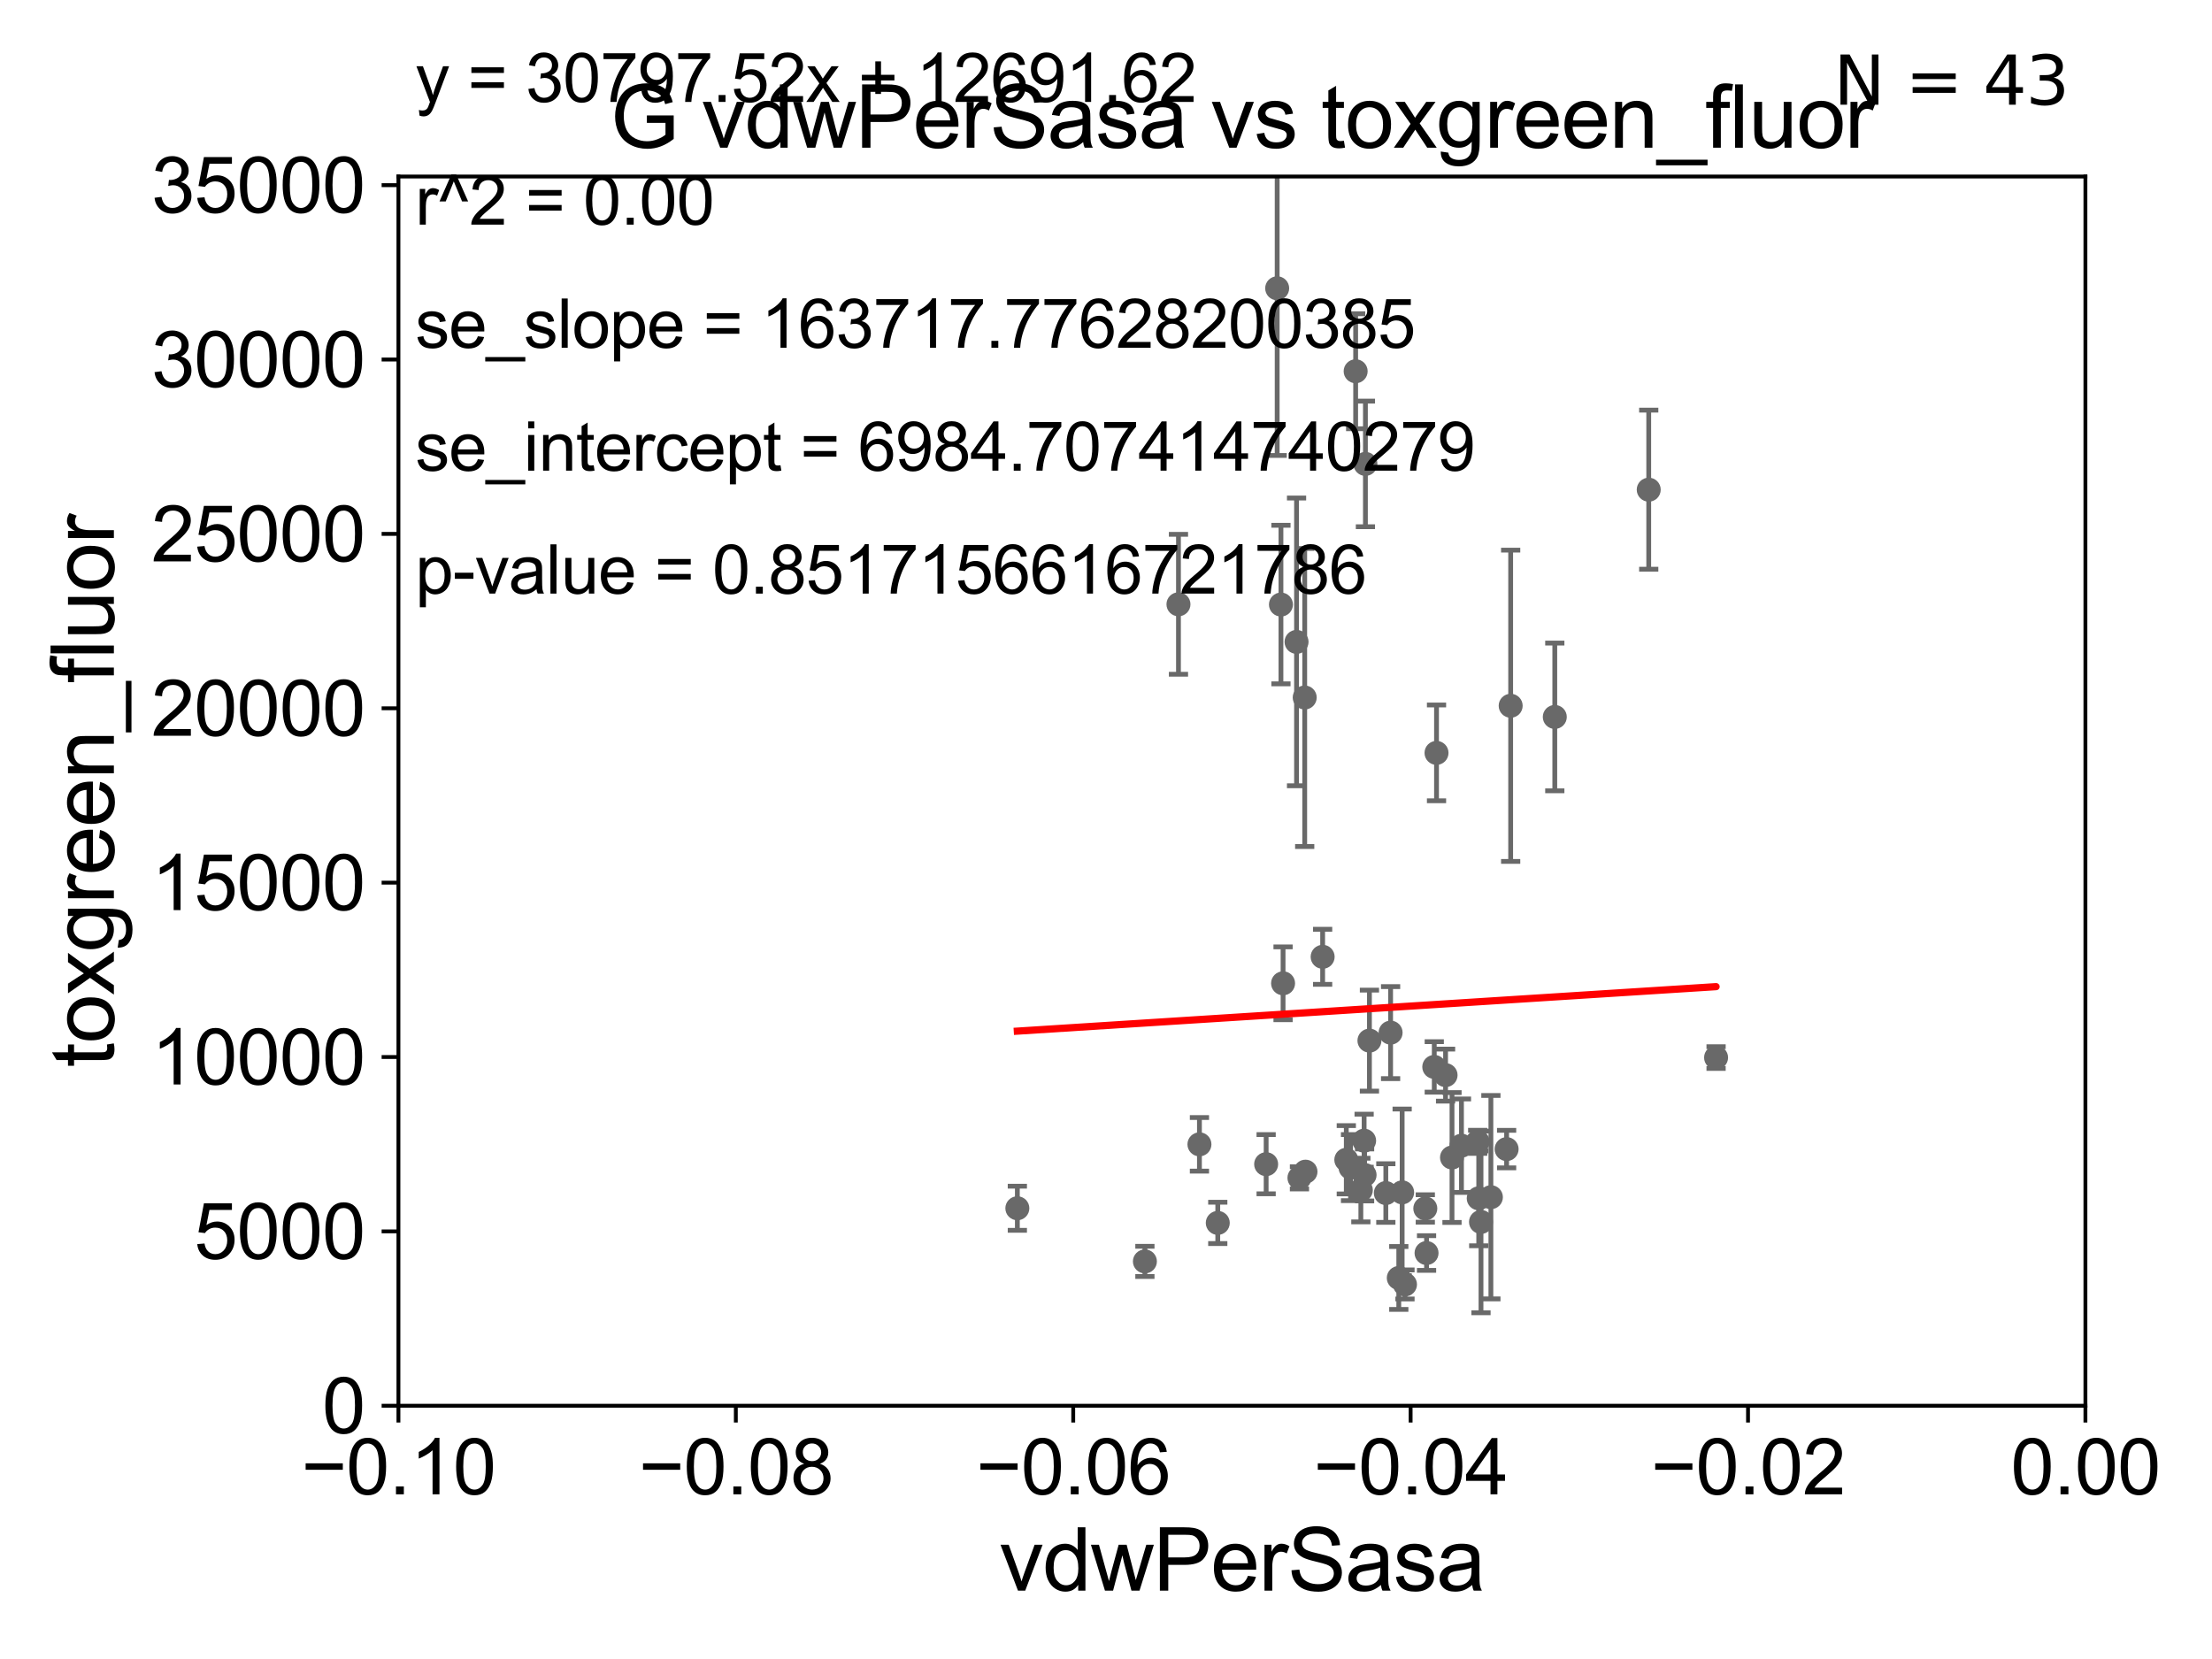 <?xml version="1.0" encoding="utf-8" standalone="no"?>
<!DOCTYPE svg PUBLIC "-//W3C//DTD SVG 1.1//EN"
  "http://www.w3.org/Graphics/SVG/1.1/DTD/svg11.dtd">
<svg xmlns:xlink="http://www.w3.org/1999/xlink" width="460.8pt" height="345.6pt" viewBox="0 0 460.8 345.6" xmlns="http://www.w3.org/2000/svg" version="1.1">
 <defs>
  <style type="text/css">*{stroke-linejoin: round; stroke-linecap: butt}</style>
 </defs>
 <g id="figure_1">
  <g id="patch_1">
   <path d="M 0 345.6 
L 460.8 345.6 
L 460.8 0 
L 0 0 
z
" style="fill: #ffffff"/>
  </g>
  <g id="axes_1">
   <g id="patch_2">
    <path d="M 83 292.84 
L 434.43 292.84 
L 434.43 36.775 
L 83 36.775 
z
" style="fill: #ffffff"/>
   </g>
   <g id="PathCollection_1">
    <defs>
     <path id="m43b753bd6f" d="M 0 1.118 
C 0.297 1.118 0.581 1 0.791 0.791 
C 1 0.581 1.118 0.297 1.118 0 
C 1.118 -0.297 1 -0.581 0.791 -0.791 
C 0.581 -1 0.297 -1.118 0 -1.118 
C -0.297 -1.118 -0.581 -1 -0.791 -0.791 
C -1 -0.581 -1.118 -0.297 -1.118 0 
C -1.118 0.297 -1 0.581 -0.791 0.791 
C -0.581 1 -0.297 1.118 0 1.118 
z
" style="stroke: #696969"/>
    </defs>
    <g clip-path="url(#pc25ea31990)">
     <use xlink:href="#m43b753bd6f" x="211.933" y="251.703" style="fill: #696969; stroke: #696969"/>
     <use xlink:href="#m43b753bd6f" x="263.761" y="242.52" style="fill: #696969; stroke: #696969"/>
     <use xlink:href="#m43b753bd6f" x="283.49" y="247.912" style="fill: #696969; stroke: #696969"/>
     <use xlink:href="#m43b753bd6f" x="313.855" y="239.38" style="fill: #696969; stroke: #696969"/>
     <use xlink:href="#m43b753bd6f" x="288.693" y="248.535" style="fill: #696969; stroke: #696969"/>
     <use xlink:href="#m43b753bd6f" x="271.958" y="244.082" style="fill: #696969; stroke: #696969"/>
     <use xlink:href="#m43b753bd6f" x="267.287" y="204.84" style="fill: #696969; stroke: #696969"/>
     <use xlink:href="#m43b753bd6f" x="291.393" y="266.224" style="fill: #696969; stroke: #696969"/>
     <use xlink:href="#m43b753bd6f" x="314.7" y="147.023" style="fill: #696969; stroke: #696969"/>
     <use xlink:href="#m43b753bd6f" x="253.684" y="254.754" style="fill: #696969; stroke: #696969"/>
     <use xlink:href="#m43b753bd6f" x="285.279" y="216.78" style="fill: #696969; stroke: #696969"/>
     <use xlink:href="#m43b753bd6f" x="284.268" y="244.763" style="fill: #696969; stroke: #696969"/>
     <use xlink:href="#m43b753bd6f" x="298.785" y="222.257" style="fill: #696969; stroke: #696969"/>
     <use xlink:href="#m43b753bd6f" x="271.795" y="145.302" style="fill: #696969; stroke: #696969"/>
     <use xlink:href="#m43b753bd6f" x="297.176" y="261.029" style="fill: #696969; stroke: #696969"/>
     <use xlink:href="#m43b753bd6f" x="280.459" y="241.603" style="fill: #696969; stroke: #696969"/>
     <use xlink:href="#m43b753bd6f" x="281.341" y="243.238" style="fill: #696969; stroke: #696969"/>
     <use xlink:href="#m43b753bd6f" x="308.519" y="254.553" style="fill: #696969; stroke: #696969"/>
     <use xlink:href="#m43b753bd6f" x="302.478" y="241.129" style="fill: #696969; stroke: #696969"/>
     <use xlink:href="#m43b753bd6f" x="289.687" y="215.115" style="fill: #696969; stroke: #696969"/>
     <use xlink:href="#m43b753bd6f" x="238.504" y="262.775" style="fill: #696969; stroke: #696969"/>
     <use xlink:href="#m43b753bd6f" x="310.58" y="249.395" style="fill: #696969; stroke: #696969"/>
     <use xlink:href="#m43b753bd6f" x="249.865" y="238.386" style="fill: #696969; stroke: #696969"/>
     <use xlink:href="#m43b753bd6f" x="292.684" y="267.577" style="fill: #696969; stroke: #696969"/>
     <use xlink:href="#m43b753bd6f" x="284.442" y="96.642" style="fill: #696969; stroke: #696969"/>
     <use xlink:href="#m43b753bd6f" x="266.059" y="60.054" style="fill: #696969; stroke: #696969"/>
     <use xlink:href="#m43b753bd6f" x="323.892" y="149.352" style="fill: #696969; stroke: #696969"/>
     <use xlink:href="#m43b753bd6f" x="270.095" y="133.718" style="fill: #696969; stroke: #696969"/>
     <use xlink:href="#m43b753bd6f" x="296.918" y="251.745" style="fill: #696969; stroke: #696969"/>
     <use xlink:href="#m43b753bd6f" x="284.172" y="237.626" style="fill: #696969; stroke: #696969"/>
     <use xlink:href="#m43b753bd6f" x="266.844" y="125.939" style="fill: #696969; stroke: #696969"/>
     <use xlink:href="#m43b753bd6f" x="304.451" y="238.669" style="fill: #696969; stroke: #696969"/>
     <use xlink:href="#m43b753bd6f" x="301.139" y="223.968" style="fill: #696969; stroke: #696969"/>
     <use xlink:href="#m43b753bd6f" x="343.461" y="102.009" style="fill: #696969; stroke: #696969"/>
     <use xlink:href="#m43b753bd6f" x="307.831" y="237.866" style="fill: #696969; stroke: #696969"/>
     <use xlink:href="#m43b753bd6f" x="292.094" y="248.393" style="fill: #696969; stroke: #696969"/>
     <use xlink:href="#m43b753bd6f" x="245.496" y="125.886" style="fill: #696969; stroke: #696969"/>
     <use xlink:href="#m43b753bd6f" x="357.491" y="220.313" style="fill: #696969; stroke: #696969"/>
     <use xlink:href="#m43b753bd6f" x="282.407" y="77.339" style="fill: #696969; stroke: #696969"/>
     <use xlink:href="#m43b753bd6f" x="299.253" y="156.841" style="fill: #696969; stroke: #696969"/>
     <use xlink:href="#m43b753bd6f" x="275.53" y="199.322" style="fill: #696969; stroke: #696969"/>
     <use xlink:href="#m43b753bd6f" x="270.699" y="245.369" style="fill: #696969; stroke: #696969"/>
     <use xlink:href="#m43b753bd6f" x="308.046" y="249.635" style="fill: #696969; stroke: #696969"/>
    </g>
   </g>
   <g id="matplotlib.axis_1">
    <g id="xtick_1">
     <g id="line2d_1">
      <defs>
       <path id="m275f185492" d="M 0 0 
L 0 3.5 
" style="stroke: #000000; stroke-width: 0.8"/>
      </defs>
      <g>
       <use xlink:href="#m275f185492" x="83" y="292.84" style="stroke: #000000; stroke-width: 0.8"/>
      </g>
     </g>
     <g id="text_1">
      <!-- −0.10 -->
      <g transform="translate(62.759 311.293)scale(0.16 -0.16)">
       <defs>
        <path id="ArialMT-2212" d="M 3381 1997 
L 356 1997 
L 356 2522 
L 3381 2522 
L 3381 1997 
z
" transform="scale(0.016)"/>
        <path id="ArialMT-30" d="M 266 2259 
Q 266 3072 433 3567 
Q 600 4063 929 4331 
Q 1259 4600 1759 4600 
Q 2128 4600 2406 4451 
Q 2684 4303 2865 4023 
Q 3047 3744 3150 3342 
Q 3253 2941 3253 2259 
Q 3253 1453 3087 958 
Q 2922 463 2592 192 
Q 2263 -78 1759 -78 
Q 1097 -78 719 397 
Q 266 969 266 2259 
z
M 844 2259 
Q 844 1131 1108 757 
Q 1372 384 1759 384 
Q 2147 384 2411 759 
Q 2675 1134 2675 2259 
Q 2675 3391 2411 3762 
Q 2147 4134 1753 4134 
Q 1366 4134 1134 3806 
Q 844 3388 844 2259 
z
" transform="scale(0.016)"/>
        <path id="ArialMT-2e" d="M 581 0 
L 581 641 
L 1222 641 
L 1222 0 
L 581 0 
z
" transform="scale(0.016)"/>
        <path id="ArialMT-31" d="M 2384 0 
L 1822 0 
L 1822 3584 
Q 1619 3391 1289 3197 
Q 959 3003 697 2906 
L 697 3450 
Q 1169 3672 1522 3987 
Q 1875 4303 2022 4600 
L 2384 4600 
L 2384 0 
z
" transform="scale(0.016)"/>
       </defs>
       <use xlink:href="#ArialMT-2212"/>
       <use xlink:href="#ArialMT-30" x="58.398"/>
       <use xlink:href="#ArialMT-2e" x="114.014"/>
       <use xlink:href="#ArialMT-31" x="141.797"/>
       <use xlink:href="#ArialMT-30" x="197.412"/>
      </g>
     </g>
    </g>
    <g id="xtick_2">
     <g id="line2d_2">
      <g>
       <use xlink:href="#m275f185492" x="153.286" y="292.84" style="stroke: #000000; stroke-width: 0.8"/>
      </g>
     </g>
     <g id="text_2">
      <!-- −0.08 -->
      <g transform="translate(133.045 311.293)scale(0.16 -0.16)">
       <defs>
        <path id="ArialMT-38" d="M 1131 2484 
Q 781 2613 612 2850 
Q 444 3088 444 3419 
Q 444 3919 803 4259 
Q 1163 4600 1759 4600 
Q 2359 4600 2725 4251 
Q 3091 3903 3091 3403 
Q 3091 3084 2923 2848 
Q 2756 2613 2416 2484 
Q 2838 2347 3058 2040 
Q 3278 1734 3278 1309 
Q 3278 722 2862 322 
Q 2447 -78 1769 -78 
Q 1091 -78 675 323 
Q 259 725 259 1325 
Q 259 1772 486 2073 
Q 713 2375 1131 2484 
z
M 1019 3438 
Q 1019 3113 1228 2906 
Q 1438 2700 1772 2700 
Q 2097 2700 2305 2904 
Q 2513 3109 2513 3406 
Q 2513 3716 2298 3927 
Q 2084 4138 1766 4138 
Q 1444 4138 1231 3931 
Q 1019 3725 1019 3438 
z
M 838 1322 
Q 838 1081 952 856 
Q 1066 631 1291 507 
Q 1516 384 1775 384 
Q 2178 384 2440 643 
Q 2703 903 2703 1303 
Q 2703 1709 2433 1975 
Q 2163 2241 1756 2241 
Q 1359 2241 1098 1978 
Q 838 1716 838 1322 
z
" transform="scale(0.016)"/>
       </defs>
       <use xlink:href="#ArialMT-2212"/>
       <use xlink:href="#ArialMT-30" x="58.398"/>
       <use xlink:href="#ArialMT-2e" x="114.014"/>
       <use xlink:href="#ArialMT-30" x="141.797"/>
       <use xlink:href="#ArialMT-38" x="197.412"/>
      </g>
     </g>
    </g>
    <g id="xtick_3">
     <g id="line2d_3">
      <g>
       <use xlink:href="#m275f185492" x="223.572" y="292.84" style="stroke: #000000; stroke-width: 0.8"/>
      </g>
     </g>
     <g id="text_3">
      <!-- −0.06 -->
      <g transform="translate(203.331 311.293)scale(0.16 -0.16)">
       <defs>
        <path id="ArialMT-36" d="M 3184 3459 
L 2625 3416 
Q 2550 3747 2413 3897 
Q 2184 4138 1850 4138 
Q 1581 4138 1378 3988 
Q 1113 3794 959 3422 
Q 806 3050 800 2363 
Q 1003 2672 1297 2822 
Q 1591 2972 1913 2972 
Q 2475 2972 2870 2558 
Q 3266 2144 3266 1488 
Q 3266 1056 3080 686 
Q 2894 316 2569 119 
Q 2244 -78 1831 -78 
Q 1128 -78 684 439 
Q 241 956 241 2144 
Q 241 3472 731 4075 
Q 1159 4600 1884 4600 
Q 2425 4600 2770 4297 
Q 3116 3994 3184 3459 
z
M 888 1484 
Q 888 1194 1011 928 
Q 1134 663 1356 523 
Q 1578 384 1822 384 
Q 2178 384 2434 671 
Q 2691 959 2691 1453 
Q 2691 1928 2437 2201 
Q 2184 2475 1800 2475 
Q 1419 2475 1153 2201 
Q 888 1928 888 1484 
z
" transform="scale(0.016)"/>
       </defs>
       <use xlink:href="#ArialMT-2212"/>
       <use xlink:href="#ArialMT-30" x="58.398"/>
       <use xlink:href="#ArialMT-2e" x="114.014"/>
       <use xlink:href="#ArialMT-30" x="141.797"/>
       <use xlink:href="#ArialMT-36" x="197.412"/>
      </g>
     </g>
    </g>
    <g id="xtick_4">
     <g id="line2d_4">
      <g>
       <use xlink:href="#m275f185492" x="293.858" y="292.84" style="stroke: #000000; stroke-width: 0.8"/>
      </g>
     </g>
     <g id="text_4">
      <!-- −0.04 -->
      <g transform="translate(273.617 311.293)scale(0.16 -0.16)">
       <defs>
        <path id="ArialMT-34" d="M 2069 0 
L 2069 1097 
L 81 1097 
L 81 1613 
L 2172 4581 
L 2631 4581 
L 2631 1613 
L 3250 1613 
L 3250 1097 
L 2631 1097 
L 2631 0 
L 2069 0 
z
M 2069 1613 
L 2069 3678 
L 634 1613 
L 2069 1613 
z
" transform="scale(0.016)"/>
       </defs>
       <use xlink:href="#ArialMT-2212"/>
       <use xlink:href="#ArialMT-30" x="58.398"/>
       <use xlink:href="#ArialMT-2e" x="114.014"/>
       <use xlink:href="#ArialMT-30" x="141.797"/>
       <use xlink:href="#ArialMT-34" x="197.412"/>
      </g>
     </g>
    </g>
    <g id="xtick_5">
     <g id="line2d_5">
      <g>
       <use xlink:href="#m275f185492" x="364.144" y="292.84" style="stroke: #000000; stroke-width: 0.8"/>
      </g>
     </g>
     <g id="text_5">
      <!-- −0.02 -->
      <g transform="translate(343.903 311.293)scale(0.16 -0.16)">
       <defs>
        <path id="ArialMT-32" d="M 3222 541 
L 3222 0 
L 194 0 
Q 188 203 259 391 
Q 375 700 629 1000 
Q 884 1300 1366 1694 
Q 2113 2306 2375 2664 
Q 2638 3022 2638 3341 
Q 2638 3675 2398 3904 
Q 2159 4134 1775 4134 
Q 1369 4134 1125 3890 
Q 881 3647 878 3216 
L 300 3275 
Q 359 3922 746 4261 
Q 1134 4600 1788 4600 
Q 2447 4600 2831 4234 
Q 3216 3869 3216 3328 
Q 3216 3053 3103 2787 
Q 2991 2522 2730 2228 
Q 2469 1934 1863 1422 
Q 1356 997 1212 845 
Q 1069 694 975 541 
L 3222 541 
z
" transform="scale(0.016)"/>
       </defs>
       <use xlink:href="#ArialMT-2212"/>
       <use xlink:href="#ArialMT-30" x="58.398"/>
       <use xlink:href="#ArialMT-2e" x="114.014"/>
       <use xlink:href="#ArialMT-30" x="141.797"/>
       <use xlink:href="#ArialMT-32" x="197.412"/>
      </g>
     </g>
    </g>
    <g id="xtick_6">
     <g id="line2d_6">
      <g>
       <use xlink:href="#m275f185492" x="434.43" y="292.84" style="stroke: #000000; stroke-width: 0.8"/>
      </g>
     </g>
     <g id="text_6">
      <!-- 0.00 -->
      <g transform="translate(418.861 311.293)scale(0.16 -0.16)">
       <use xlink:href="#ArialMT-30"/>
       <use xlink:href="#ArialMT-2e" x="55.615"/>
       <use xlink:href="#ArialMT-30" x="83.398"/>
       <use xlink:href="#ArialMT-30" x="139.014"/>
      </g>
     </g>
    </g>
    <g id="text_7">
     <!-- vdwPerSasa -->
     <g transform="translate(208.193 331.357)scale(0.18 -0.18)">
      <defs>
       <path id="ArialMT-76" d="M 1344 0 
L 81 3319 
L 675 3319 
L 1388 1331 
Q 1503 1009 1600 663 
Q 1675 925 1809 1294 
L 2547 3319 
L 3125 3319 
L 1869 0 
L 1344 0 
z
" transform="scale(0.016)"/>
       <path id="ArialMT-64" d="M 2575 0 
L 2575 419 
Q 2259 -75 1647 -75 
Q 1250 -75 917 144 
Q 584 363 401 755 
Q 219 1147 219 1656 
Q 219 2153 384 2558 
Q 550 2963 881 3178 
Q 1213 3394 1622 3394 
Q 1922 3394 2156 3267 
Q 2391 3141 2538 2938 
L 2538 4581 
L 3097 4581 
L 3097 0 
L 2575 0 
z
M 797 1656 
Q 797 1019 1065 703 
Q 1334 388 1700 388 
Q 2069 388 2326 689 
Q 2584 991 2584 1609 
Q 2584 2291 2321 2609 
Q 2059 2928 1675 2928 
Q 1300 2928 1048 2622 
Q 797 2316 797 1656 
z
" transform="scale(0.016)"/>
       <path id="ArialMT-77" d="M 1034 0 
L 19 3319 
L 600 3319 
L 1128 1403 
L 1325 691 
Q 1338 744 1497 1375 
L 2025 3319 
L 2603 3319 
L 3100 1394 
L 3266 759 
L 3456 1400 
L 4025 3319 
L 4572 3319 
L 3534 0 
L 2950 0 
L 2422 1988 
L 2294 2553 
L 1622 0 
L 1034 0 
z
" transform="scale(0.016)"/>
       <path id="ArialMT-50" d="M 494 0 
L 494 4581 
L 2222 4581 
Q 2678 4581 2919 4538 
Q 3256 4481 3484 4323 
Q 3713 4166 3852 3881 
Q 3991 3597 3991 3256 
Q 3991 2672 3619 2267 
Q 3247 1863 2275 1863 
L 1100 1863 
L 1100 0 
L 494 0 
z
M 1100 2403 
L 2284 2403 
Q 2872 2403 3119 2622 
Q 3366 2841 3366 3238 
Q 3366 3525 3220 3729 
Q 3075 3934 2838 4000 
Q 2684 4041 2272 4041 
L 1100 4041 
L 1100 2403 
z
" transform="scale(0.016)"/>
       <path id="ArialMT-65" d="M 2694 1069 
L 3275 997 
Q 3138 488 2766 206 
Q 2394 -75 1816 -75 
Q 1088 -75 661 373 
Q 234 822 234 1631 
Q 234 2469 665 2931 
Q 1097 3394 1784 3394 
Q 2450 3394 2872 2941 
Q 3294 2488 3294 1666 
Q 3294 1616 3291 1516 
L 816 1516 
Q 847 969 1125 678 
Q 1403 388 1819 388 
Q 2128 388 2347 550 
Q 2566 713 2694 1069 
z
M 847 1978 
L 2700 1978 
Q 2663 2397 2488 2606 
Q 2219 2931 1791 2931 
Q 1403 2931 1139 2672 
Q 875 2413 847 1978 
z
" transform="scale(0.016)"/>
       <path id="ArialMT-72" d="M 416 0 
L 416 3319 
L 922 3319 
L 922 2816 
Q 1116 3169 1280 3281 
Q 1444 3394 1641 3394 
Q 1925 3394 2219 3213 
L 2025 2691 
Q 1819 2813 1613 2813 
Q 1428 2813 1281 2702 
Q 1134 2591 1072 2394 
Q 978 2094 978 1738 
L 978 0 
L 416 0 
z
" transform="scale(0.016)"/>
       <path id="ArialMT-53" d="M 288 1472 
L 859 1522 
Q 900 1178 1048 958 
Q 1197 738 1509 602 
Q 1822 466 2213 466 
Q 2559 466 2825 569 
Q 3091 672 3220 851 
Q 3350 1031 3350 1244 
Q 3350 1459 3225 1620 
Q 3100 1781 2813 1891 
Q 2628 1963 1997 2114 
Q 1366 2266 1113 2400 
Q 784 2572 623 2826 
Q 463 3081 463 3397 
Q 463 3744 659 4045 
Q 856 4347 1234 4503 
Q 1613 4659 2075 4659 
Q 2584 4659 2973 4495 
Q 3363 4331 3572 4012 
Q 3781 3694 3797 3291 
L 3216 3247 
Q 3169 3681 2898 3903 
Q 2628 4125 2100 4125 
Q 1550 4125 1298 3923 
Q 1047 3722 1047 3438 
Q 1047 3191 1225 3031 
Q 1400 2872 2139 2705 
Q 2878 2538 3153 2413 
Q 3553 2228 3743 1945 
Q 3934 1663 3934 1294 
Q 3934 928 3725 604 
Q 3516 281 3123 101 
Q 2731 -78 2241 -78 
Q 1619 -78 1198 103 
Q 778 284 539 648 
Q 300 1013 288 1472 
z
" transform="scale(0.016)"/>
       <path id="ArialMT-61" d="M 2588 409 
Q 2275 144 1986 34 
Q 1697 -75 1366 -75 
Q 819 -75 525 192 
Q 231 459 231 875 
Q 231 1119 342 1320 
Q 453 1522 633 1644 
Q 813 1766 1038 1828 
Q 1203 1872 1538 1913 
Q 2219 1994 2541 2106 
Q 2544 2222 2544 2253 
Q 2544 2597 2384 2738 
Q 2169 2928 1744 2928 
Q 1347 2928 1158 2789 
Q 969 2650 878 2297 
L 328 2372 
Q 403 2725 575 2942 
Q 747 3159 1072 3276 
Q 1397 3394 1825 3394 
Q 2250 3394 2515 3294 
Q 2781 3194 2906 3042 
Q 3031 2891 3081 2659 
Q 3109 2516 3109 2141 
L 3109 1391 
Q 3109 606 3145 398 
Q 3181 191 3288 0 
L 2700 0 
Q 2613 175 2588 409 
z
M 2541 1666 
Q 2234 1541 1622 1453 
Q 1275 1403 1131 1340 
Q 988 1278 909 1158 
Q 831 1038 831 891 
Q 831 666 1001 516 
Q 1172 366 1500 366 
Q 1825 366 2078 508 
Q 2331 650 2450 897 
Q 2541 1088 2541 1459 
L 2541 1666 
z
" transform="scale(0.016)"/>
       <path id="ArialMT-73" d="M 197 991 
L 753 1078 
Q 800 744 1014 566 
Q 1228 388 1613 388 
Q 2000 388 2187 545 
Q 2375 703 2375 916 
Q 2375 1106 2209 1216 
Q 2094 1291 1634 1406 
Q 1016 1563 777 1677 
Q 538 1791 414 1992 
Q 291 2194 291 2438 
Q 291 2659 392 2848 
Q 494 3038 669 3163 
Q 800 3259 1026 3326 
Q 1253 3394 1513 3394 
Q 1903 3394 2198 3281 
Q 2494 3169 2634 2976 
Q 2775 2784 2828 2463 
L 2278 2388 
Q 2241 2644 2061 2787 
Q 1881 2931 1553 2931 
Q 1166 2931 1000 2803 
Q 834 2675 834 2503 
Q 834 2394 903 2306 
Q 972 2216 1119 2156 
Q 1203 2125 1616 2013 
Q 2213 1853 2448 1751 
Q 2684 1650 2818 1456 
Q 2953 1263 2953 975 
Q 2953 694 2789 445 
Q 2625 197 2315 61 
Q 2006 -75 1616 -75 
Q 969 -75 630 194 
Q 291 463 197 991 
z
" transform="scale(0.016)"/>
      </defs>
      <use xlink:href="#ArialMT-76"/>
      <use xlink:href="#ArialMT-64" x="50"/>
      <use xlink:href="#ArialMT-77" x="105.615"/>
      <use xlink:href="#ArialMT-50" x="177.832"/>
      <use xlink:href="#ArialMT-65" x="244.531"/>
      <use xlink:href="#ArialMT-72" x="300.146"/>
      <use xlink:href="#ArialMT-53" x="333.447"/>
      <use xlink:href="#ArialMT-61" x="400.146"/>
      <use xlink:href="#ArialMT-73" x="455.762"/>
      <use xlink:href="#ArialMT-61" x="505.762"/>
     </g>
    </g>
   </g>
   <g id="matplotlib.axis_2">
    <g id="ytick_1">
     <g id="line2d_7">
      <defs>
       <path id="m234f2d9e30" d="M 0 0 
L -3.5 0 
" style="stroke: #000000; stroke-width: 0.8"/>
      </defs>
      <g>
       <use xlink:href="#m234f2d9e30" x="83" y="292.84" style="stroke: #000000; stroke-width: 0.8"/>
      </g>
     </g>
     <g id="text_8">
      <!-- 0 -->
      <g transform="translate(67.103 298.566)scale(0.16 -0.16)">
       <use xlink:href="#ArialMT-30"/>
      </g>
     </g>
    </g>
    <g id="ytick_2">
     <g id="line2d_8">
      <g>
       <use xlink:href="#m234f2d9e30" x="83" y="256.516" style="stroke: #000000; stroke-width: 0.8"/>
      </g>
     </g>
     <g id="text_9">
      <!-- 5000 -->
      <g transform="translate(40.41 262.242)scale(0.16 -0.16)">
       <defs>
        <path id="ArialMT-35" d="M 266 1200 
L 856 1250 
Q 922 819 1161 601 
Q 1400 384 1738 384 
Q 2144 384 2425 690 
Q 2706 997 2706 1503 
Q 2706 1984 2436 2262 
Q 2166 2541 1728 2541 
Q 1456 2541 1237 2417 
Q 1019 2294 894 2097 
L 366 2166 
L 809 4519 
L 3088 4519 
L 3088 3981 
L 1259 3981 
L 1013 2750 
Q 1425 3038 1878 3038 
Q 2478 3038 2890 2622 
Q 3303 2206 3303 1553 
Q 3303 931 2941 478 
Q 2500 -78 1738 -78 
Q 1113 -78 717 272 
Q 322 622 266 1200 
z
" transform="scale(0.016)"/>
       </defs>
       <use xlink:href="#ArialMT-35"/>
       <use xlink:href="#ArialMT-30" x="55.615"/>
       <use xlink:href="#ArialMT-30" x="111.23"/>
       <use xlink:href="#ArialMT-30" x="166.846"/>
      </g>
     </g>
    </g>
    <g id="ytick_3">
     <g id="line2d_9">
      <g>
       <use xlink:href="#m234f2d9e30" x="83" y="220.192" style="stroke: #000000; stroke-width: 0.8"/>
      </g>
     </g>
     <g id="text_10">
      <!-- 10000 -->
      <g transform="translate(31.512 225.918)scale(0.16 -0.16)">
       <use xlink:href="#ArialMT-31"/>
       <use xlink:href="#ArialMT-30" x="55.615"/>
       <use xlink:href="#ArialMT-30" x="111.23"/>
       <use xlink:href="#ArialMT-30" x="166.846"/>
       <use xlink:href="#ArialMT-30" x="222.461"/>
      </g>
     </g>
    </g>
    <g id="ytick_4">
     <g id="line2d_10">
      <g>
       <use xlink:href="#m234f2d9e30" x="83" y="183.867" style="stroke: #000000; stroke-width: 0.8"/>
      </g>
     </g>
     <g id="text_11">
      <!-- 15000 -->
      <g transform="translate(31.512 189.594)scale(0.16 -0.16)">
       <use xlink:href="#ArialMT-31"/>
       <use xlink:href="#ArialMT-35" x="55.615"/>
       <use xlink:href="#ArialMT-30" x="111.23"/>
       <use xlink:href="#ArialMT-30" x="166.846"/>
       <use xlink:href="#ArialMT-30" x="222.461"/>
      </g>
     </g>
    </g>
    <g id="ytick_5">
     <g id="line2d_11">
      <g>
       <use xlink:href="#m234f2d9e30" x="83" y="147.543" style="stroke: #000000; stroke-width: 0.8"/>
      </g>
     </g>
     <g id="text_12">
      <!-- 20000 -->
      <g transform="translate(31.512 153.27)scale(0.16 -0.16)">
       <use xlink:href="#ArialMT-32"/>
       <use xlink:href="#ArialMT-30" x="55.615"/>
       <use xlink:href="#ArialMT-30" x="111.23"/>
       <use xlink:href="#ArialMT-30" x="166.846"/>
       <use xlink:href="#ArialMT-30" x="222.461"/>
      </g>
     </g>
    </g>
    <g id="ytick_6">
     <g id="line2d_12">
      <g>
       <use xlink:href="#m234f2d9e30" x="83" y="111.219" style="stroke: #000000; stroke-width: 0.8"/>
      </g>
     </g>
     <g id="text_13">
      <!-- 25000 -->
      <g transform="translate(31.512 116.945)scale(0.16 -0.16)">
       <use xlink:href="#ArialMT-32"/>
       <use xlink:href="#ArialMT-35" x="55.615"/>
       <use xlink:href="#ArialMT-30" x="111.23"/>
       <use xlink:href="#ArialMT-30" x="166.846"/>
       <use xlink:href="#ArialMT-30" x="222.461"/>
      </g>
     </g>
    </g>
    <g id="ytick_7">
     <g id="line2d_13">
      <g>
       <use xlink:href="#m234f2d9e30" x="83" y="74.895" style="stroke: #000000; stroke-width: 0.8"/>
      </g>
     </g>
     <g id="text_14">
      <!-- 30000 -->
      <g transform="translate(31.512 80.621)scale(0.16 -0.16)">
       <defs>
        <path id="ArialMT-33" d="M 269 1209 
L 831 1284 
Q 928 806 1161 595 
Q 1394 384 1728 384 
Q 2125 384 2398 659 
Q 2672 934 2672 1341 
Q 2672 1728 2419 1979 
Q 2166 2231 1775 2231 
Q 1616 2231 1378 2169 
L 1441 2663 
Q 1497 2656 1531 2656 
Q 1891 2656 2178 2843 
Q 2466 3031 2466 3422 
Q 2466 3731 2256 3934 
Q 2047 4138 1716 4138 
Q 1388 4138 1169 3931 
Q 950 3725 888 3313 
L 325 3413 
Q 428 3978 793 4289 
Q 1159 4600 1703 4600 
Q 2078 4600 2393 4439 
Q 2709 4278 2876 4000 
Q 3044 3722 3044 3409 
Q 3044 3113 2884 2869 
Q 2725 2625 2413 2481 
Q 2819 2388 3044 2092 
Q 3269 1797 3269 1353 
Q 3269 753 2831 336 
Q 2394 -81 1725 -81 
Q 1122 -81 723 278 
Q 325 638 269 1209 
z
" transform="scale(0.016)"/>
       </defs>
       <use xlink:href="#ArialMT-33"/>
       <use xlink:href="#ArialMT-30" x="55.615"/>
       <use xlink:href="#ArialMT-30" x="111.23"/>
       <use xlink:href="#ArialMT-30" x="166.846"/>
       <use xlink:href="#ArialMT-30" x="222.461"/>
      </g>
     </g>
    </g>
    <g id="ytick_8">
     <g id="line2d_14">
      <g>
       <use xlink:href="#m234f2d9e30" x="83" y="38.571" style="stroke: #000000; stroke-width: 0.8"/>
      </g>
     </g>
     <g id="text_15">
      <!-- 35000 -->
      <g transform="translate(31.512 44.297)scale(0.16 -0.16)">
       <use xlink:href="#ArialMT-33"/>
       <use xlink:href="#ArialMT-35" x="55.615"/>
       <use xlink:href="#ArialMT-30" x="111.23"/>
       <use xlink:href="#ArialMT-30" x="166.846"/>
       <use xlink:href="#ArialMT-30" x="222.461"/>
      </g>
     </g>
    </g>
    <g id="text_16">
     <!-- toxgreen_fluor -->
     <g transform="translate(23.724 222.34)rotate(-90)scale(0.18 -0.18)">
      <defs>
       <path id="ArialMT-74" d="M 1650 503 
L 1731 6 
Q 1494 -44 1306 -44 
Q 1000 -44 831 53 
Q 663 150 594 308 
Q 525 466 525 972 
L 525 2881 
L 113 2881 
L 113 3319 
L 525 3319 
L 525 4141 
L 1084 4478 
L 1084 3319 
L 1650 3319 
L 1650 2881 
L 1084 2881 
L 1084 941 
Q 1084 700 1114 631 
Q 1144 563 1211 522 
Q 1278 481 1403 481 
Q 1497 481 1650 503 
z
" transform="scale(0.016)"/>
       <path id="ArialMT-6f" d="M 213 1659 
Q 213 2581 725 3025 
Q 1153 3394 1769 3394 
Q 2453 3394 2887 2945 
Q 3322 2497 3322 1706 
Q 3322 1066 3130 698 
Q 2938 331 2570 128 
Q 2203 -75 1769 -75 
Q 1072 -75 642 372 
Q 213 819 213 1659 
z
M 791 1659 
Q 791 1022 1069 705 
Q 1347 388 1769 388 
Q 2188 388 2466 706 
Q 2744 1025 2744 1678 
Q 2744 2294 2464 2611 
Q 2184 2928 1769 2928 
Q 1347 2928 1069 2612 
Q 791 2297 791 1659 
z
" transform="scale(0.016)"/>
       <path id="ArialMT-78" d="M 47 0 
L 1259 1725 
L 138 3319 
L 841 3319 
L 1350 2541 
Q 1494 2319 1581 2169 
Q 1719 2375 1834 2534 
L 2394 3319 
L 3066 3319 
L 1919 1756 
L 3153 0 
L 2463 0 
L 1781 1031 
L 1600 1309 
L 728 0 
L 47 0 
z
" transform="scale(0.016)"/>
       <path id="ArialMT-67" d="M 319 -275 
L 866 -356 
Q 900 -609 1056 -725 
Q 1266 -881 1628 -881 
Q 2019 -881 2231 -725 
Q 2444 -569 2519 -288 
Q 2563 -116 2559 434 
Q 2191 0 1641 0 
Q 956 0 581 494 
Q 206 988 206 1678 
Q 206 2153 378 2554 
Q 550 2956 876 3175 
Q 1203 3394 1644 3394 
Q 2231 3394 2613 2919 
L 2613 3319 
L 3131 3319 
L 3131 450 
Q 3131 -325 2973 -648 
Q 2816 -972 2473 -1159 
Q 2131 -1347 1631 -1347 
Q 1038 -1347 672 -1080 
Q 306 -813 319 -275 
z
M 784 1719 
Q 784 1066 1043 766 
Q 1303 466 1694 466 
Q 2081 466 2343 764 
Q 2606 1063 2606 1700 
Q 2606 2309 2336 2618 
Q 2066 2928 1684 2928 
Q 1309 2928 1046 2623 
Q 784 2319 784 1719 
z
" transform="scale(0.016)"/>
       <path id="ArialMT-6e" d="M 422 0 
L 422 3319 
L 928 3319 
L 928 2847 
Q 1294 3394 1984 3394 
Q 2284 3394 2536 3286 
Q 2788 3178 2913 3003 
Q 3038 2828 3088 2588 
Q 3119 2431 3119 2041 
L 3119 0 
L 2556 0 
L 2556 2019 
Q 2556 2363 2490 2533 
Q 2425 2703 2258 2804 
Q 2091 2906 1866 2906 
Q 1506 2906 1245 2678 
Q 984 2450 984 1813 
L 984 0 
L 422 0 
z
" transform="scale(0.016)"/>
       <path id="ArialMT-5f" d="M -97 -1272 
L -97 -866 
L 3631 -866 
L 3631 -1272 
L -97 -1272 
z
" transform="scale(0.016)"/>
       <path id="ArialMT-66" d="M 556 0 
L 556 2881 
L 59 2881 
L 59 3319 
L 556 3319 
L 556 3672 
Q 556 4006 616 4169 
Q 697 4388 901 4523 
Q 1106 4659 1475 4659 
Q 1713 4659 2000 4603 
L 1916 4113 
Q 1741 4144 1584 4144 
Q 1328 4144 1222 4034 
Q 1116 3925 1116 3625 
L 1116 3319 
L 1763 3319 
L 1763 2881 
L 1116 2881 
L 1116 0 
L 556 0 
z
" transform="scale(0.016)"/>
       <path id="ArialMT-6c" d="M 409 0 
L 409 4581 
L 972 4581 
L 972 0 
L 409 0 
z
" transform="scale(0.016)"/>
       <path id="ArialMT-75" d="M 2597 0 
L 2597 488 
Q 2209 -75 1544 -75 
Q 1250 -75 995 37 
Q 741 150 617 320 
Q 494 491 444 738 
Q 409 903 409 1263 
L 409 3319 
L 972 3319 
L 972 1478 
Q 972 1038 1006 884 
Q 1059 663 1231 536 
Q 1403 409 1656 409 
Q 1909 409 2131 539 
Q 2353 669 2445 892 
Q 2538 1116 2538 1541 
L 2538 3319 
L 3100 3319 
L 3100 0 
L 2597 0 
z
" transform="scale(0.016)"/>
      </defs>
      <use xlink:href="#ArialMT-74"/>
      <use xlink:href="#ArialMT-6f" x="27.783"/>
      <use xlink:href="#ArialMT-78" x="83.398"/>
      <use xlink:href="#ArialMT-67" x="133.398"/>
      <use xlink:href="#ArialMT-72" x="189.014"/>
      <use xlink:href="#ArialMT-65" x="222.314"/>
      <use xlink:href="#ArialMT-65" x="277.93"/>
      <use xlink:href="#ArialMT-6e" x="333.545"/>
      <use xlink:href="#ArialMT-5f" x="389.16"/>
      <use xlink:href="#ArialMT-66" x="444.775"/>
      <use xlink:href="#ArialMT-6c" x="472.559"/>
      <use xlink:href="#ArialMT-75" x="494.775"/>
      <use xlink:href="#ArialMT-6f" x="550.391"/>
      <use xlink:href="#ArialMT-72" x="606.006"/>
     </g>
    </g>
   </g>
   <g id="LineCollection_1">
    <path d="M 211.933 256.298 
L 211.933 247.108 
" clip-path="url(#pc25ea31990)" style="fill: none; stroke: #696969"/>
    <path d="M 263.761 248.688 
L 263.761 236.352 
" clip-path="url(#pc25ea31990)" style="fill: none; stroke: #696969"/>
    <path d="M 283.49 254.544 
L 283.49 241.28 
" clip-path="url(#pc25ea31990)" style="fill: none; stroke: #696969"/>
    <path d="M 313.855 243.288 
L 313.855 235.471 
" clip-path="url(#pc25ea31990)" style="fill: none; stroke: #696969"/>
    <path d="M 288.693 254.642 
L 288.693 242.428 
" clip-path="url(#pc25ea31990)" style="fill: none; stroke: #696969"/>
    <path d="M 271.958 244.986 
L 271.958 243.178 
" clip-path="url(#pc25ea31990)" style="fill: none; stroke: #696969"/>
    <path d="M 267.287 212.427 
L 267.287 197.253 
" clip-path="url(#pc25ea31990)" style="fill: none; stroke: #696969"/>
    <path d="M 291.393 272.779 
L 291.393 259.668 
" clip-path="url(#pc25ea31990)" style="fill: none; stroke: #696969"/>
    <path d="M 314.7 179.444 
L 314.7 114.602 
" clip-path="url(#pc25ea31990)" style="fill: none; stroke: #696969"/>
    <path d="M 253.684 259.056 
L 253.684 250.451 
" clip-path="url(#pc25ea31990)" style="fill: none; stroke: #696969"/>
    <path d="M 285.279 227.297 
L 285.279 206.263 
" clip-path="url(#pc25ea31990)" style="fill: none; stroke: #696969"/>
    <path d="M 284.268 250.174 
L 284.268 239.352 
" clip-path="url(#pc25ea31990)" style="fill: none; stroke: #696969"/>
    <path d="M 298.785 227.514 
L 298.785 216.999 
" clip-path="url(#pc25ea31990)" style="fill: none; stroke: #696969"/>
    <path d="M 271.795 176.343 
L 271.795 114.261 
" clip-path="url(#pc25ea31990)" style="fill: none; stroke: #696969"/>
    <path d="M 297.176 264.642 
L 297.176 257.417 
" clip-path="url(#pc25ea31990)" style="fill: none; stroke: #696969"/>
    <path d="M 280.459 248.719 
L 280.459 234.486 
" clip-path="url(#pc25ea31990)" style="fill: none; stroke: #696969"/>
    <path d="M 281.341 250.119 
L 281.341 236.357 
" clip-path="url(#pc25ea31990)" style="fill: none; stroke: #696969"/>
    <path d="M 308.519 273.473 
L 308.519 235.632 
" clip-path="url(#pc25ea31990)" style="fill: none; stroke: #696969"/>
    <path d="M 302.478 254.655 
L 302.478 227.604 
" clip-path="url(#pc25ea31990)" style="fill: none; stroke: #696969"/>
    <path d="M 289.687 224.7 
L 289.687 205.53 
" clip-path="url(#pc25ea31990)" style="fill: none; stroke: #696969"/>
    <path d="M 238.504 265.922 
L 238.504 259.628 
" clip-path="url(#pc25ea31990)" style="fill: none; stroke: #696969"/>
    <path d="M 310.58 270.583 
L 310.58 228.207 
" clip-path="url(#pc25ea31990)" style="fill: none; stroke: #696969"/>
    <path d="M 249.865 243.968 
L 249.865 232.803 
" clip-path="url(#pc25ea31990)" style="fill: none; stroke: #696969"/>
    <path d="M 292.684 270.604 
L 292.684 264.55 
" clip-path="url(#pc25ea31990)" style="fill: none; stroke: #696969"/>
    <path d="M 284.442 109.725 
L 284.442 83.558 
" clip-path="url(#pc25ea31990)" style="fill: none; stroke: #696969"/>
    <path d="M 266.059 94.883 
L 266.059 25.225 
" clip-path="url(#pc25ea31990)" style="fill: none; stroke: #696969"/>
    <path d="M 323.892 164.74 
L 323.892 133.965 
" clip-path="url(#pc25ea31990)" style="fill: none; stroke: #696969"/>
    <path d="M 270.095 163.689 
L 270.095 103.748 
" clip-path="url(#pc25ea31990)" style="fill: none; stroke: #696969"/>
    <path d="M 296.918 254.604 
L 296.918 248.885 
" clip-path="url(#pc25ea31990)" style="fill: none; stroke: #696969"/>
    <path d="M 284.172 243.153 
L 284.172 232.099 
" clip-path="url(#pc25ea31990)" style="fill: none; stroke: #696969"/>
    <path d="M 266.844 142.455 
L 266.844 109.423 
" clip-path="url(#pc25ea31990)" style="fill: none; stroke: #696969"/>
    <path d="M 304.451 248.408 
L 304.451 228.93 
" clip-path="url(#pc25ea31990)" style="fill: none; stroke: #696969"/>
    <path d="M 301.139 229.385 
L 301.139 218.552 
" clip-path="url(#pc25ea31990)" style="fill: none; stroke: #696969"/>
    <path d="M 343.461 118.578 
L 343.461 85.439 
" clip-path="url(#pc25ea31990)" style="fill: none; stroke: #696969"/>
    <path d="M 307.831 240.273 
L 307.831 235.46 
" clip-path="url(#pc25ea31990)" style="fill: none; stroke: #696969"/>
    <path d="M 292.094 265.753 
L 292.094 231.034 
" clip-path="url(#pc25ea31990)" style="fill: none; stroke: #696969"/>
    <path d="M 245.496 140.457 
L 245.496 111.314 
" clip-path="url(#pc25ea31990)" style="fill: none; stroke: #696969"/>
    <path d="M 357.491 222.581 
L 357.491 218.045 
" clip-path="url(#pc25ea31990)" style="fill: none; stroke: #696969"/>
    <path d="M 282.407 89.318 
L 282.407 65.36 
" clip-path="url(#pc25ea31990)" style="fill: none; stroke: #696969"/>
    <path d="M 299.253 166.82 
L 299.253 146.861 
" clip-path="url(#pc25ea31990)" style="fill: none; stroke: #696969"/>
    <path d="M 275.53 205.059 
L 275.53 193.584 
" clip-path="url(#pc25ea31990)" style="fill: none; stroke: #696969"/>
    <path d="M 270.699 247.686 
L 270.699 243.052 
" clip-path="url(#pc25ea31990)" style="fill: none; stroke: #696969"/>
    <path d="M 308.046 259.513 
L 308.046 239.756 
" clip-path="url(#pc25ea31990)" style="fill: none; stroke: #696969"/>
   </g>
   <g id="line2d_15">
    <defs>
     <path id="m1fa2f925d2" d="M 2 0 
L -2 -0 
" style="stroke: #696969"/>
    </defs>
    <g clip-path="url(#pc25ea31990)">
     <use xlink:href="#m1fa2f925d2" x="211.933" y="256.298" style="fill: #696969; stroke: #696969"/>
     <use xlink:href="#m1fa2f925d2" x="263.761" y="248.688" style="fill: #696969; stroke: #696969"/>
     <use xlink:href="#m1fa2f925d2" x="283.49" y="254.544" style="fill: #696969; stroke: #696969"/>
     <use xlink:href="#m1fa2f925d2" x="313.855" y="243.288" style="fill: #696969; stroke: #696969"/>
     <use xlink:href="#m1fa2f925d2" x="288.693" y="254.642" style="fill: #696969; stroke: #696969"/>
     <use xlink:href="#m1fa2f925d2" x="271.958" y="244.986" style="fill: #696969; stroke: #696969"/>
     <use xlink:href="#m1fa2f925d2" x="267.287" y="212.427" style="fill: #696969; stroke: #696969"/>
     <use xlink:href="#m1fa2f925d2" x="291.393" y="272.779" style="fill: #696969; stroke: #696969"/>
     <use xlink:href="#m1fa2f925d2" x="314.7" y="179.444" style="fill: #696969; stroke: #696969"/>
     <use xlink:href="#m1fa2f925d2" x="253.684" y="259.056" style="fill: #696969; stroke: #696969"/>
     <use xlink:href="#m1fa2f925d2" x="285.279" y="227.297" style="fill: #696969; stroke: #696969"/>
     <use xlink:href="#m1fa2f925d2" x="284.268" y="250.174" style="fill: #696969; stroke: #696969"/>
     <use xlink:href="#m1fa2f925d2" x="298.785" y="227.514" style="fill: #696969; stroke: #696969"/>
     <use xlink:href="#m1fa2f925d2" x="271.795" y="176.343" style="fill: #696969; stroke: #696969"/>
     <use xlink:href="#m1fa2f925d2" x="297.176" y="264.642" style="fill: #696969; stroke: #696969"/>
     <use xlink:href="#m1fa2f925d2" x="280.459" y="248.719" style="fill: #696969; stroke: #696969"/>
     <use xlink:href="#m1fa2f925d2" x="281.341" y="250.119" style="fill: #696969; stroke: #696969"/>
     <use xlink:href="#m1fa2f925d2" x="308.519" y="273.473" style="fill: #696969; stroke: #696969"/>
     <use xlink:href="#m1fa2f925d2" x="302.478" y="254.655" style="fill: #696969; stroke: #696969"/>
     <use xlink:href="#m1fa2f925d2" x="289.687" y="224.7" style="fill: #696969; stroke: #696969"/>
     <use xlink:href="#m1fa2f925d2" x="238.504" y="265.922" style="fill: #696969; stroke: #696969"/>
     <use xlink:href="#m1fa2f925d2" x="310.58" y="270.583" style="fill: #696969; stroke: #696969"/>
     <use xlink:href="#m1fa2f925d2" x="249.865" y="243.968" style="fill: #696969; stroke: #696969"/>
     <use xlink:href="#m1fa2f925d2" x="292.684" y="270.604" style="fill: #696969; stroke: #696969"/>
     <use xlink:href="#m1fa2f925d2" x="284.442" y="109.725" style="fill: #696969; stroke: #696969"/>
     <use xlink:href="#m1fa2f925d2" x="266.059" y="94.883" style="fill: #696969; stroke: #696969"/>
     <use xlink:href="#m1fa2f925d2" x="323.892" y="164.74" style="fill: #696969; stroke: #696969"/>
     <use xlink:href="#m1fa2f925d2" x="270.095" y="163.689" style="fill: #696969; stroke: #696969"/>
     <use xlink:href="#m1fa2f925d2" x="296.918" y="254.604" style="fill: #696969; stroke: #696969"/>
     <use xlink:href="#m1fa2f925d2" x="284.172" y="243.153" style="fill: #696969; stroke: #696969"/>
     <use xlink:href="#m1fa2f925d2" x="266.844" y="142.455" style="fill: #696969; stroke: #696969"/>
     <use xlink:href="#m1fa2f925d2" x="304.451" y="248.408" style="fill: #696969; stroke: #696969"/>
     <use xlink:href="#m1fa2f925d2" x="301.139" y="229.385" style="fill: #696969; stroke: #696969"/>
     <use xlink:href="#m1fa2f925d2" x="343.461" y="118.578" style="fill: #696969; stroke: #696969"/>
     <use xlink:href="#m1fa2f925d2" x="307.831" y="240.273" style="fill: #696969; stroke: #696969"/>
     <use xlink:href="#m1fa2f925d2" x="292.094" y="265.753" style="fill: #696969; stroke: #696969"/>
     <use xlink:href="#m1fa2f925d2" x="245.496" y="140.457" style="fill: #696969; stroke: #696969"/>
     <use xlink:href="#m1fa2f925d2" x="357.491" y="222.581" style="fill: #696969; stroke: #696969"/>
     <use xlink:href="#m1fa2f925d2" x="282.407" y="89.318" style="fill: #696969; stroke: #696969"/>
     <use xlink:href="#m1fa2f925d2" x="299.253" y="166.82" style="fill: #696969; stroke: #696969"/>
     <use xlink:href="#m1fa2f925d2" x="275.53" y="205.059" style="fill: #696969; stroke: #696969"/>
     <use xlink:href="#m1fa2f925d2" x="270.699" y="247.686" style="fill: #696969; stroke: #696969"/>
     <use xlink:href="#m1fa2f925d2" x="308.046" y="259.513" style="fill: #696969; stroke: #696969"/>
    </g>
   </g>
   <g id="line2d_16">
    <g clip-path="url(#pc25ea31990)">
     <use xlink:href="#m1fa2f925d2" x="211.933" y="247.108" style="fill: #696969; stroke: #696969"/>
     <use xlink:href="#m1fa2f925d2" x="263.761" y="236.352" style="fill: #696969; stroke: #696969"/>
     <use xlink:href="#m1fa2f925d2" x="283.49" y="241.28" style="fill: #696969; stroke: #696969"/>
     <use xlink:href="#m1fa2f925d2" x="313.855" y="235.471" style="fill: #696969; stroke: #696969"/>
     <use xlink:href="#m1fa2f925d2" x="288.693" y="242.428" style="fill: #696969; stroke: #696969"/>
     <use xlink:href="#m1fa2f925d2" x="271.958" y="243.178" style="fill: #696969; stroke: #696969"/>
     <use xlink:href="#m1fa2f925d2" x="267.287" y="197.253" style="fill: #696969; stroke: #696969"/>
     <use xlink:href="#m1fa2f925d2" x="291.393" y="259.668" style="fill: #696969; stroke: #696969"/>
     <use xlink:href="#m1fa2f925d2" x="314.7" y="114.602" style="fill: #696969; stroke: #696969"/>
     <use xlink:href="#m1fa2f925d2" x="253.684" y="250.451" style="fill: #696969; stroke: #696969"/>
     <use xlink:href="#m1fa2f925d2" x="285.279" y="206.263" style="fill: #696969; stroke: #696969"/>
     <use xlink:href="#m1fa2f925d2" x="284.268" y="239.352" style="fill: #696969; stroke: #696969"/>
     <use xlink:href="#m1fa2f925d2" x="298.785" y="216.999" style="fill: #696969; stroke: #696969"/>
     <use xlink:href="#m1fa2f925d2" x="271.795" y="114.261" style="fill: #696969; stroke: #696969"/>
     <use xlink:href="#m1fa2f925d2" x="297.176" y="257.417" style="fill: #696969; stroke: #696969"/>
     <use xlink:href="#m1fa2f925d2" x="280.459" y="234.486" style="fill: #696969; stroke: #696969"/>
     <use xlink:href="#m1fa2f925d2" x="281.341" y="236.357" style="fill: #696969; stroke: #696969"/>
     <use xlink:href="#m1fa2f925d2" x="308.519" y="235.632" style="fill: #696969; stroke: #696969"/>
     <use xlink:href="#m1fa2f925d2" x="302.478" y="227.604" style="fill: #696969; stroke: #696969"/>
     <use xlink:href="#m1fa2f925d2" x="289.687" y="205.53" style="fill: #696969; stroke: #696969"/>
     <use xlink:href="#m1fa2f925d2" x="238.504" y="259.628" style="fill: #696969; stroke: #696969"/>
     <use xlink:href="#m1fa2f925d2" x="310.58" y="228.207" style="fill: #696969; stroke: #696969"/>
     <use xlink:href="#m1fa2f925d2" x="249.865" y="232.803" style="fill: #696969; stroke: #696969"/>
     <use xlink:href="#m1fa2f925d2" x="292.684" y="264.55" style="fill: #696969; stroke: #696969"/>
     <use xlink:href="#m1fa2f925d2" x="284.442" y="83.558" style="fill: #696969; stroke: #696969"/>
     <use xlink:href="#m1fa2f925d2" x="266.059" y="25.225" style="fill: #696969; stroke: #696969"/>
     <use xlink:href="#m1fa2f925d2" x="323.892" y="133.965" style="fill: #696969; stroke: #696969"/>
     <use xlink:href="#m1fa2f925d2" x="270.095" y="103.748" style="fill: #696969; stroke: #696969"/>
     <use xlink:href="#m1fa2f925d2" x="296.918" y="248.885" style="fill: #696969; stroke: #696969"/>
     <use xlink:href="#m1fa2f925d2" x="284.172" y="232.099" style="fill: #696969; stroke: #696969"/>
     <use xlink:href="#m1fa2f925d2" x="266.844" y="109.423" style="fill: #696969; stroke: #696969"/>
     <use xlink:href="#m1fa2f925d2" x="304.451" y="228.93" style="fill: #696969; stroke: #696969"/>
     <use xlink:href="#m1fa2f925d2" x="301.139" y="218.552" style="fill: #696969; stroke: #696969"/>
     <use xlink:href="#m1fa2f925d2" x="343.461" y="85.439" style="fill: #696969; stroke: #696969"/>
     <use xlink:href="#m1fa2f925d2" x="307.831" y="235.46" style="fill: #696969; stroke: #696969"/>
     <use xlink:href="#m1fa2f925d2" x="292.094" y="231.034" style="fill: #696969; stroke: #696969"/>
     <use xlink:href="#m1fa2f925d2" x="245.496" y="111.314" style="fill: #696969; stroke: #696969"/>
     <use xlink:href="#m1fa2f925d2" x="357.491" y="218.045" style="fill: #696969; stroke: #696969"/>
     <use xlink:href="#m1fa2f925d2" x="282.407" y="65.36" style="fill: #696969; stroke: #696969"/>
     <use xlink:href="#m1fa2f925d2" x="299.253" y="146.861" style="fill: #696969; stroke: #696969"/>
     <use xlink:href="#m1fa2f925d2" x="275.53" y="193.584" style="fill: #696969; stroke: #696969"/>
     <use xlink:href="#m1fa2f925d2" x="270.699" y="243.052" style="fill: #696969; stroke: #696969"/>
     <use xlink:href="#m1fa2f925d2" x="308.046" y="239.756" style="fill: #696969; stroke: #696969"/>
    </g>
   </g>
   <g id="line2d_17">
    <path d="M 211.933 214.803 
L 263.761 211.503 
L 283.49 210.247 
L 313.855 208.314 
L 288.693 209.916 
L 271.958 210.981 
L 267.287 211.279 
L 291.393 209.744 
L 314.7 208.26 
L 253.684 212.145 
L 285.279 210.133 
L 284.268 210.198 
L 298.785 209.273 
L 271.795 210.992 
L 297.176 209.376 
L 280.459 210.44 
L 281.341 210.384 
L 308.519 208.654 
L 302.478 209.038 
L 289.687 209.853 
L 238.504 213.111 
L 310.58 208.522 
L 249.865 212.388 
L 292.684 209.662 
L 284.442 210.187 
L 266.059 211.357 
L 323.892 207.675 
L 270.095 211.1 
L 296.918 209.392 
L 284.172 210.204 
L 266.844 211.307 
L 304.451 208.913 
L 301.139 209.123 
L 343.461 206.429 
L 307.831 208.697 
L 292.094 209.699 
L 245.496 212.666 
L 357.491 205.536 
L 282.407 210.316 
L 299.253 209.244 
L 275.53 210.754 
L 270.699 211.061 
L 308.046 208.684 
" clip-path="url(#pc25ea31990)" style="fill: none; stroke: #ff0000; stroke-width: 1.5; stroke-linecap: square"/>
   </g>
   <g id="line2d_18">
    <defs>
     <path id="md19a515e5d" d="M 0 2 
C 0.53 2 1.039 1.789 1.414 1.414 
C 1.789 1.039 2 0.53 2 0 
C 2 -0.53 1.789 -1.039 1.414 -1.414 
C 1.039 -1.789 0.53 -2 0 -2 
C -0.53 -2 -1.039 -1.789 -1.414 -1.414 
C -1.789 -1.039 -2 -0.53 -2 0 
C -2 0.53 -1.789 1.039 -1.414 1.414 
C -1.039 1.789 -0.53 2 0 2 
z
" style="stroke: #696969"/>
    </defs>
    <g clip-path="url(#pc25ea31990)">
     <use xlink:href="#md19a515e5d" x="211.933" y="251.703" style="fill: #696969; stroke: #696969"/>
     <use xlink:href="#md19a515e5d" x="263.761" y="242.52" style="fill: #696969; stroke: #696969"/>
     <use xlink:href="#md19a515e5d" x="283.49" y="247.912" style="fill: #696969; stroke: #696969"/>
     <use xlink:href="#md19a515e5d" x="313.855" y="239.38" style="fill: #696969; stroke: #696969"/>
     <use xlink:href="#md19a515e5d" x="288.693" y="248.535" style="fill: #696969; stroke: #696969"/>
     <use xlink:href="#md19a515e5d" x="271.958" y="244.082" style="fill: #696969; stroke: #696969"/>
     <use xlink:href="#md19a515e5d" x="267.287" y="204.84" style="fill: #696969; stroke: #696969"/>
     <use xlink:href="#md19a515e5d" x="291.393" y="266.224" style="fill: #696969; stroke: #696969"/>
     <use xlink:href="#md19a515e5d" x="314.7" y="147.023" style="fill: #696969; stroke: #696969"/>
     <use xlink:href="#md19a515e5d" x="253.684" y="254.754" style="fill: #696969; stroke: #696969"/>
     <use xlink:href="#md19a515e5d" x="285.279" y="216.78" style="fill: #696969; stroke: #696969"/>
     <use xlink:href="#md19a515e5d" x="284.268" y="244.763" style="fill: #696969; stroke: #696969"/>
     <use xlink:href="#md19a515e5d" x="298.785" y="222.257" style="fill: #696969; stroke: #696969"/>
     <use xlink:href="#md19a515e5d" x="271.795" y="145.302" style="fill: #696969; stroke: #696969"/>
     <use xlink:href="#md19a515e5d" x="297.176" y="261.029" style="fill: #696969; stroke: #696969"/>
     <use xlink:href="#md19a515e5d" x="280.459" y="241.603" style="fill: #696969; stroke: #696969"/>
     <use xlink:href="#md19a515e5d" x="281.341" y="243.238" style="fill: #696969; stroke: #696969"/>
     <use xlink:href="#md19a515e5d" x="308.519" y="254.553" style="fill: #696969; stroke: #696969"/>
     <use xlink:href="#md19a515e5d" x="302.478" y="241.129" style="fill: #696969; stroke: #696969"/>
     <use xlink:href="#md19a515e5d" x="289.687" y="215.115" style="fill: #696969; stroke: #696969"/>
     <use xlink:href="#md19a515e5d" x="238.504" y="262.775" style="fill: #696969; stroke: #696969"/>
     <use xlink:href="#md19a515e5d" x="310.58" y="249.395" style="fill: #696969; stroke: #696969"/>
     <use xlink:href="#md19a515e5d" x="249.865" y="238.386" style="fill: #696969; stroke: #696969"/>
     <use xlink:href="#md19a515e5d" x="292.684" y="267.577" style="fill: #696969; stroke: #696969"/>
     <use xlink:href="#md19a515e5d" x="284.442" y="96.642" style="fill: #696969; stroke: #696969"/>
     <use xlink:href="#md19a515e5d" x="266.059" y="60.054" style="fill: #696969; stroke: #696969"/>
     <use xlink:href="#md19a515e5d" x="323.892" y="149.352" style="fill: #696969; stroke: #696969"/>
     <use xlink:href="#md19a515e5d" x="270.095" y="133.718" style="fill: #696969; stroke: #696969"/>
     <use xlink:href="#md19a515e5d" x="296.918" y="251.745" style="fill: #696969; stroke: #696969"/>
     <use xlink:href="#md19a515e5d" x="284.172" y="237.626" style="fill: #696969; stroke: #696969"/>
     <use xlink:href="#md19a515e5d" x="266.844" y="125.939" style="fill: #696969; stroke: #696969"/>
     <use xlink:href="#md19a515e5d" x="304.451" y="238.669" style="fill: #696969; stroke: #696969"/>
     <use xlink:href="#md19a515e5d" x="301.139" y="223.968" style="fill: #696969; stroke: #696969"/>
     <use xlink:href="#md19a515e5d" x="343.461" y="102.009" style="fill: #696969; stroke: #696969"/>
     <use xlink:href="#md19a515e5d" x="307.831" y="237.866" style="fill: #696969; stroke: #696969"/>
     <use xlink:href="#md19a515e5d" x="292.094" y="248.393" style="fill: #696969; stroke: #696969"/>
     <use xlink:href="#md19a515e5d" x="245.496" y="125.886" style="fill: #696969; stroke: #696969"/>
     <use xlink:href="#md19a515e5d" x="357.491" y="220.313" style="fill: #696969; stroke: #696969"/>
     <use xlink:href="#md19a515e5d" x="282.407" y="77.339" style="fill: #696969; stroke: #696969"/>
     <use xlink:href="#md19a515e5d" x="299.253" y="156.841" style="fill: #696969; stroke: #696969"/>
     <use xlink:href="#md19a515e5d" x="275.53" y="199.322" style="fill: #696969; stroke: #696969"/>
     <use xlink:href="#md19a515e5d" x="270.699" y="245.369" style="fill: #696969; stroke: #696969"/>
     <use xlink:href="#md19a515e5d" x="308.046" y="249.635" style="fill: #696969; stroke: #696969"/>
    </g>
   </g>
   <g id="patch_3">
    <path d="M 83 292.84 
L 83 36.775 
" style="fill: none; stroke: #000000; stroke-width: 0.8; stroke-linejoin: miter; stroke-linecap: square"/>
   </g>
   <g id="patch_4">
    <path d="M 434.43 292.84 
L 434.43 36.775 
" style="fill: none; stroke: #000000; stroke-width: 0.8; stroke-linejoin: miter; stroke-linecap: square"/>
   </g>
   <g id="patch_5">
    <path d="M 83 292.84 
L 434.43 292.84 
" style="fill: none; stroke: #000000; stroke-width: 0.8; stroke-linejoin: miter; stroke-linecap: square"/>
   </g>
   <g id="patch_6">
    <path d="M 83 36.775 
L 434.43 36.775 
" style="fill: none; stroke: #000000; stroke-width: 0.8; stroke-linejoin: miter; stroke-linecap: square"/>
   </g>
   <g id="text_17">
    <!-- N = 43 -->
    <g transform="translate(381.997 21.806)scale(0.14 -0.14)">
     <defs>
      <path id="DejaVuSans-4e" d="M 628 4666 
L 1478 4666 
L 3547 763 
L 3547 4666 
L 4159 4666 
L 4159 0 
L 3309 0 
L 1241 3903 
L 1241 0 
L 628 0 
L 628 4666 
z
" transform="scale(0.016)"/>
      <path id="DejaVuSans-20" transform="scale(0.016)"/>
      <path id="DejaVuSans-3d" d="M 678 2906 
L 4684 2906 
L 4684 2381 
L 678 2381 
L 678 2906 
z
M 678 1631 
L 4684 1631 
L 4684 1100 
L 678 1100 
L 678 1631 
z
" transform="scale(0.016)"/>
      <path id="DejaVuSans-34" d="M 2419 4116 
L 825 1625 
L 2419 1625 
L 2419 4116 
z
M 2253 4666 
L 3047 4666 
L 3047 1625 
L 3713 1625 
L 3713 1100 
L 3047 1100 
L 3047 0 
L 2419 0 
L 2419 1100 
L 313 1100 
L 313 1709 
L 2253 4666 
z
" transform="scale(0.016)"/>
      <path id="DejaVuSans-33" d="M 2597 2516 
Q 3050 2419 3304 2112 
Q 3559 1806 3559 1356 
Q 3559 666 3084 287 
Q 2609 -91 1734 -91 
Q 1441 -91 1130 -33 
Q 819 25 488 141 
L 488 750 
Q 750 597 1062 519 
Q 1375 441 1716 441 
Q 2309 441 2620 675 
Q 2931 909 2931 1356 
Q 2931 1769 2642 2001 
Q 2353 2234 1838 2234 
L 1294 2234 
L 1294 2753 
L 1863 2753 
Q 2328 2753 2575 2939 
Q 2822 3125 2822 3475 
Q 2822 3834 2567 4026 
Q 2313 4219 1838 4219 
Q 1578 4219 1281 4162 
Q 984 4106 628 3988 
L 628 4550 
Q 988 4650 1302 4700 
Q 1616 4750 1894 4750 
Q 2613 4750 3031 4423 
Q 3450 4097 3450 3541 
Q 3450 3153 3228 2886 
Q 3006 2619 2597 2516 
z
" transform="scale(0.016)"/>
     </defs>
     <use xlink:href="#DejaVuSans-4e"/>
     <use xlink:href="#DejaVuSans-20" x="74.805"/>
     <use xlink:href="#DejaVuSans-3d" x="106.592"/>
     <use xlink:href="#DejaVuSans-20" x="190.381"/>
     <use xlink:href="#DejaVuSans-34" x="222.168"/>
     <use xlink:href="#DejaVuSans-33" x="285.791"/>
    </g>
   </g>
   <g id="text_18">
    <!-- r^2 = 0.00 -->
    <g transform="translate(86.514 46.796)scale(0.14 -0.14)">
     <defs>
      <path id="ArialMT-5e" d="M 747 2156 
L 169 2156 
L 1272 4659 
L 1725 4659 
L 2834 2156 
L 2269 2156 
L 1497 4022 
L 747 2156 
z
" transform="scale(0.016)"/>
      <path id="ArialMT-20" transform="scale(0.016)"/>
      <path id="ArialMT-3d" d="M 3381 2694 
L 356 2694 
L 356 3219 
L 3381 3219 
L 3381 2694 
z
M 3381 1303 
L 356 1303 
L 356 1828 
L 3381 1828 
L 3381 1303 
z
" transform="scale(0.016)"/>
     </defs>
     <use xlink:href="#ArialMT-72"/>
     <use xlink:href="#ArialMT-5e" x="33.301"/>
     <use xlink:href="#ArialMT-32" x="80.225"/>
     <use xlink:href="#ArialMT-20" x="135.84"/>
     <use xlink:href="#ArialMT-3d" x="163.623"/>
     <use xlink:href="#ArialMT-20" x="222.021"/>
     <use xlink:href="#ArialMT-30" x="249.805"/>
     <use xlink:href="#ArialMT-2e" x="305.42"/>
     <use xlink:href="#ArialMT-30" x="333.203"/>
     <use xlink:href="#ArialMT-30" x="388.818"/>
    </g>
   </g>
   <g id="text_19">
    <!-- y = 30797.52x + 12691.62 -->
    <g transform="translate(86.514 21.231)scale(0.14 -0.14)">
     <defs>
      <path id="ArialMT-79" d="M 397 -1278 
L 334 -750 
Q 519 -800 656 -800 
Q 844 -800 956 -737 
Q 1069 -675 1141 -563 
Q 1194 -478 1313 -144 
Q 1328 -97 1363 -6 
L 103 3319 
L 709 3319 
L 1400 1397 
Q 1534 1031 1641 628 
Q 1738 1016 1872 1384 
L 2581 3319 
L 3144 3319 
L 1881 -56 
Q 1678 -603 1566 -809 
Q 1416 -1088 1222 -1217 
Q 1028 -1347 759 -1347 
Q 597 -1347 397 -1278 
z
" transform="scale(0.016)"/>
      <path id="ArialMT-37" d="M 303 3981 
L 303 4522 
L 3269 4522 
L 3269 4084 
Q 2831 3619 2401 2847 
Q 1972 2075 1738 1259 
Q 1569 684 1522 0 
L 944 0 
Q 953 541 1156 1306 
Q 1359 2072 1739 2783 
Q 2119 3494 2547 3981 
L 303 3981 
z
" transform="scale(0.016)"/>
      <path id="ArialMT-39" d="M 350 1059 
L 891 1109 
Q 959 728 1153 556 
Q 1347 384 1650 384 
Q 1909 384 2104 503 
Q 2300 622 2425 820 
Q 2550 1019 2634 1356 
Q 2719 1694 2719 2044 
Q 2719 2081 2716 2156 
Q 2547 1888 2255 1720 
Q 1963 1553 1622 1553 
Q 1053 1553 659 1965 
Q 266 2378 266 3053 
Q 266 3750 677 4175 
Q 1088 4600 1706 4600 
Q 2153 4600 2523 4359 
Q 2894 4119 3086 3673 
Q 3278 3228 3278 2384 
Q 3278 1506 3087 986 
Q 2897 466 2520 194 
Q 2144 -78 1638 -78 
Q 1100 -78 759 220 
Q 419 519 350 1059 
z
M 2653 3081 
Q 2653 3566 2395 3850 
Q 2138 4134 1775 4134 
Q 1400 4134 1122 3828 
Q 844 3522 844 3034 
Q 844 2597 1108 2323 
Q 1372 2050 1759 2050 
Q 2150 2050 2401 2323 
Q 2653 2597 2653 3081 
z
" transform="scale(0.016)"/>
      <path id="ArialMT-2b" d="M 1603 741 
L 1603 1997 
L 356 1997 
L 356 2522 
L 1603 2522 
L 1603 3769 
L 2134 3769 
L 2134 2522 
L 3381 2522 
L 3381 1997 
L 2134 1997 
L 2134 741 
L 1603 741 
z
" transform="scale(0.016)"/>
     </defs>
     <use xlink:href="#ArialMT-79"/>
     <use xlink:href="#ArialMT-20" x="50"/>
     <use xlink:href="#ArialMT-3d" x="77.783"/>
     <use xlink:href="#ArialMT-20" x="136.182"/>
     <use xlink:href="#ArialMT-33" x="163.965"/>
     <use xlink:href="#ArialMT-30" x="219.58"/>
     <use xlink:href="#ArialMT-37" x="275.195"/>
     <use xlink:href="#ArialMT-39" x="330.811"/>
     <use xlink:href="#ArialMT-37" x="386.426"/>
     <use xlink:href="#ArialMT-2e" x="442.041"/>
     <use xlink:href="#ArialMT-35" x="469.824"/>
     <use xlink:href="#ArialMT-32" x="525.439"/>
     <use xlink:href="#ArialMT-78" x="581.055"/>
     <use xlink:href="#ArialMT-20" x="631.055"/>
     <use xlink:href="#ArialMT-2b" x="658.838"/>
     <use xlink:href="#ArialMT-20" x="717.236"/>
     <use xlink:href="#ArialMT-31" x="745.02"/>
     <use xlink:href="#ArialMT-32" x="800.635"/>
     <use xlink:href="#ArialMT-36" x="856.25"/>
     <use xlink:href="#ArialMT-39" x="911.865"/>
     <use xlink:href="#ArialMT-31" x="967.48"/>
     <use xlink:href="#ArialMT-2e" x="1023.096"/>
     <use xlink:href="#ArialMT-36" x="1050.879"/>
     <use xlink:href="#ArialMT-32" x="1106.494"/>
    </g>
   </g>
   <g id="text_20">
    <!-- se_slope = 163717.77628200385 -->
    <g transform="translate(86.514 72.444)scale(0.14 -0.14)">
     <defs>
      <path id="ArialMT-70" d="M 422 -1272 
L 422 3319 
L 934 3319 
L 934 2888 
Q 1116 3141 1344 3267 
Q 1572 3394 1897 3394 
Q 2322 3394 2647 3175 
Q 2972 2956 3137 2557 
Q 3303 2159 3303 1684 
Q 3303 1175 3120 767 
Q 2938 359 2589 142 
Q 2241 -75 1856 -75 
Q 1575 -75 1351 44 
Q 1128 163 984 344 
L 984 -1272 
L 422 -1272 
z
M 931 1641 
Q 931 1000 1190 694 
Q 1450 388 1819 388 
Q 2194 388 2461 705 
Q 2728 1022 2728 1688 
Q 2728 2322 2467 2637 
Q 2206 2953 1844 2953 
Q 1484 2953 1207 2617 
Q 931 2281 931 1641 
z
" transform="scale(0.016)"/>
     </defs>
     <use xlink:href="#ArialMT-73"/>
     <use xlink:href="#ArialMT-65" x="50"/>
     <use xlink:href="#ArialMT-5f" x="105.615"/>
     <use xlink:href="#ArialMT-73" x="161.23"/>
     <use xlink:href="#ArialMT-6c" x="211.23"/>
     <use xlink:href="#ArialMT-6f" x="233.447"/>
     <use xlink:href="#ArialMT-70" x="289.062"/>
     <use xlink:href="#ArialMT-65" x="344.678"/>
     <use xlink:href="#ArialMT-20" x="400.293"/>
     <use xlink:href="#ArialMT-3d" x="428.076"/>
     <use xlink:href="#ArialMT-20" x="486.475"/>
     <use xlink:href="#ArialMT-31" x="514.258"/>
     <use xlink:href="#ArialMT-36" x="569.873"/>
     <use xlink:href="#ArialMT-33" x="625.488"/>
     <use xlink:href="#ArialMT-37" x="681.104"/>
     <use xlink:href="#ArialMT-31" x="736.719"/>
     <use xlink:href="#ArialMT-37" x="792.334"/>
     <use xlink:href="#ArialMT-2e" x="847.949"/>
     <use xlink:href="#ArialMT-37" x="875.732"/>
     <use xlink:href="#ArialMT-37" x="931.348"/>
     <use xlink:href="#ArialMT-36" x="986.963"/>
     <use xlink:href="#ArialMT-32" x="1042.578"/>
     <use xlink:href="#ArialMT-38" x="1098.193"/>
     <use xlink:href="#ArialMT-32" x="1153.809"/>
     <use xlink:href="#ArialMT-30" x="1209.424"/>
     <use xlink:href="#ArialMT-30" x="1265.039"/>
     <use xlink:href="#ArialMT-33" x="1320.654"/>
     <use xlink:href="#ArialMT-38" x="1376.27"/>
     <use xlink:href="#ArialMT-35" x="1431.885"/>
    </g>
   </g>
   <g id="text_21">
    <!-- se_intercept = 6984.707414740279 -->
    <g transform="translate(86.514 98.05)scale(0.14 -0.14)">
     <defs>
      <path id="ArialMT-69" d="M 425 3934 
L 425 4581 
L 988 4581 
L 988 3934 
L 425 3934 
z
M 425 0 
L 425 3319 
L 988 3319 
L 988 0 
L 425 0 
z
" transform="scale(0.016)"/>
      <path id="ArialMT-63" d="M 2588 1216 
L 3141 1144 
Q 3050 572 2676 248 
Q 2303 -75 1759 -75 
Q 1078 -75 664 370 
Q 250 816 250 1647 
Q 250 2184 428 2587 
Q 606 2991 970 3192 
Q 1334 3394 1763 3394 
Q 2303 3394 2647 3120 
Q 2991 2847 3088 2344 
L 2541 2259 
Q 2463 2594 2264 2762 
Q 2066 2931 1784 2931 
Q 1359 2931 1093 2626 
Q 828 2322 828 1663 
Q 828 994 1084 691 
Q 1341 388 1753 388 
Q 2084 388 2306 591 
Q 2528 794 2588 1216 
z
" transform="scale(0.016)"/>
     </defs>
     <use xlink:href="#ArialMT-73"/>
     <use xlink:href="#ArialMT-65" x="50"/>
     <use xlink:href="#ArialMT-5f" x="105.615"/>
     <use xlink:href="#ArialMT-69" x="161.23"/>
     <use xlink:href="#ArialMT-6e" x="183.447"/>
     <use xlink:href="#ArialMT-74" x="239.062"/>
     <use xlink:href="#ArialMT-65" x="266.846"/>
     <use xlink:href="#ArialMT-72" x="322.461"/>
     <use xlink:href="#ArialMT-63" x="355.762"/>
     <use xlink:href="#ArialMT-65" x="405.762"/>
     <use xlink:href="#ArialMT-70" x="461.377"/>
     <use xlink:href="#ArialMT-74" x="516.992"/>
     <use xlink:href="#ArialMT-20" x="544.775"/>
     <use xlink:href="#ArialMT-3d" x="572.559"/>
     <use xlink:href="#ArialMT-20" x="630.957"/>
     <use xlink:href="#ArialMT-36" x="658.74"/>
     <use xlink:href="#ArialMT-39" x="714.355"/>
     <use xlink:href="#ArialMT-38" x="769.971"/>
     <use xlink:href="#ArialMT-34" x="825.586"/>
     <use xlink:href="#ArialMT-2e" x="881.201"/>
     <use xlink:href="#ArialMT-37" x="908.984"/>
     <use xlink:href="#ArialMT-30" x="964.6"/>
     <use xlink:href="#ArialMT-37" x="1020.215"/>
     <use xlink:href="#ArialMT-34" x="1075.83"/>
     <use xlink:href="#ArialMT-31" x="1131.445"/>
     <use xlink:href="#ArialMT-34" x="1187.061"/>
     <use xlink:href="#ArialMT-37" x="1242.676"/>
     <use xlink:href="#ArialMT-34" x="1298.291"/>
     <use xlink:href="#ArialMT-30" x="1353.906"/>
     <use xlink:href="#ArialMT-32" x="1409.521"/>
     <use xlink:href="#ArialMT-37" x="1465.137"/>
     <use xlink:href="#ArialMT-39" x="1520.752"/>
    </g>
   </g>
   <g id="text_22">
    <!-- p-value = 0.8517156616721786 -->
    <g transform="translate(86.514 123.657)scale(0.14 -0.14)">
     <defs>
      <path id="ArialMT-2d" d="M 203 1375 
L 203 1941 
L 1931 1941 
L 1931 1375 
L 203 1375 
z
" transform="scale(0.016)"/>
     </defs>
     <use xlink:href="#ArialMT-70"/>
     <use xlink:href="#ArialMT-2d" x="55.615"/>
     <use xlink:href="#ArialMT-76" x="88.916"/>
     <use xlink:href="#ArialMT-61" x="138.916"/>
     <use xlink:href="#ArialMT-6c" x="194.531"/>
     <use xlink:href="#ArialMT-75" x="216.748"/>
     <use xlink:href="#ArialMT-65" x="272.363"/>
     <use xlink:href="#ArialMT-20" x="327.979"/>
     <use xlink:href="#ArialMT-3d" x="355.762"/>
     <use xlink:href="#ArialMT-20" x="414.16"/>
     <use xlink:href="#ArialMT-30" x="441.943"/>
     <use xlink:href="#ArialMT-2e" x="497.559"/>
     <use xlink:href="#ArialMT-38" x="525.342"/>
     <use xlink:href="#ArialMT-35" x="580.957"/>
     <use xlink:href="#ArialMT-31" x="636.572"/>
     <use xlink:href="#ArialMT-37" x="692.188"/>
     <use xlink:href="#ArialMT-31" x="747.803"/>
     <use xlink:href="#ArialMT-35" x="803.418"/>
     <use xlink:href="#ArialMT-36" x="859.033"/>
     <use xlink:href="#ArialMT-36" x="914.648"/>
     <use xlink:href="#ArialMT-31" x="970.264"/>
     <use xlink:href="#ArialMT-36" x="1025.879"/>
     <use xlink:href="#ArialMT-37" x="1081.494"/>
     <use xlink:href="#ArialMT-32" x="1137.109"/>
     <use xlink:href="#ArialMT-31" x="1192.725"/>
     <use xlink:href="#ArialMT-37" x="1248.34"/>
     <use xlink:href="#ArialMT-38" x="1303.955"/>
     <use xlink:href="#ArialMT-36" x="1359.57"/>
    </g>
   </g>
   <g id="text_23">
    <!-- G vdwPerSasa vs toxgreen_fluor -->
    <g transform="translate(127.159 30.775)scale(0.18 -0.18)">
     <defs>
      <path id="ArialMT-47" d="M 2638 1797 
L 2638 2334 
L 4578 2338 
L 4578 638 
Q 4131 281 3656 101 
Q 3181 -78 2681 -78 
Q 2006 -78 1454 211 
Q 903 500 622 1047 
Q 341 1594 341 2269 
Q 341 2938 620 3517 
Q 900 4097 1425 4378 
Q 1950 4659 2634 4659 
Q 3131 4659 3532 4498 
Q 3934 4338 4162 4050 
Q 4391 3763 4509 3300 
L 3963 3150 
Q 3859 3500 3706 3700 
Q 3553 3900 3268 4020 
Q 2984 4141 2638 4141 
Q 2222 4141 1919 4014 
Q 1616 3888 1430 3681 
Q 1244 3475 1141 3228 
Q 966 2803 966 2306 
Q 966 1694 1177 1281 
Q 1388 869 1791 669 
Q 2194 469 2647 469 
Q 3041 469 3416 620 
Q 3791 772 3984 944 
L 3984 1797 
L 2638 1797 
z
" transform="scale(0.016)"/>
     </defs>
     <use xlink:href="#ArialMT-47"/>
     <use xlink:href="#ArialMT-20" x="77.783"/>
     <use xlink:href="#ArialMT-76" x="105.566"/>
     <use xlink:href="#ArialMT-64" x="155.566"/>
     <use xlink:href="#ArialMT-77" x="211.182"/>
     <use xlink:href="#ArialMT-50" x="283.398"/>
     <use xlink:href="#ArialMT-65" x="350.098"/>
     <use xlink:href="#ArialMT-72" x="405.713"/>
     <use xlink:href="#ArialMT-53" x="439.014"/>
     <use xlink:href="#ArialMT-61" x="505.713"/>
     <use xlink:href="#ArialMT-73" x="561.328"/>
     <use xlink:href="#ArialMT-61" x="611.328"/>
     <use xlink:href="#ArialMT-20" x="666.943"/>
     <use xlink:href="#ArialMT-76" x="694.727"/>
     <use xlink:href="#ArialMT-73" x="744.727"/>
     <use xlink:href="#ArialMT-20" x="794.727"/>
     <use xlink:href="#ArialMT-74" x="822.51"/>
     <use xlink:href="#ArialMT-6f" x="850.293"/>
     <use xlink:href="#ArialMT-78" x="905.908"/>
     <use xlink:href="#ArialMT-67" x="955.908"/>
     <use xlink:href="#ArialMT-72" x="1011.523"/>
     <use xlink:href="#ArialMT-65" x="1044.824"/>
     <use xlink:href="#ArialMT-65" x="1100.439"/>
     <use xlink:href="#ArialMT-6e" x="1156.055"/>
     <use xlink:href="#ArialMT-5f" x="1211.67"/>
     <use xlink:href="#ArialMT-66" x="1267.285"/>
     <use xlink:href="#ArialMT-6c" x="1295.068"/>
     <use xlink:href="#ArialMT-75" x="1317.285"/>
     <use xlink:href="#ArialMT-6f" x="1372.9"/>
     <use xlink:href="#ArialMT-72" x="1428.516"/>
    </g>
   </g>
  </g>
 </g>
 <defs>
  <clipPath id="pc25ea31990">
   <rect x="83" y="36.775" width="351.43" height="256.065"/>
  </clipPath>
 </defs>
</svg>
